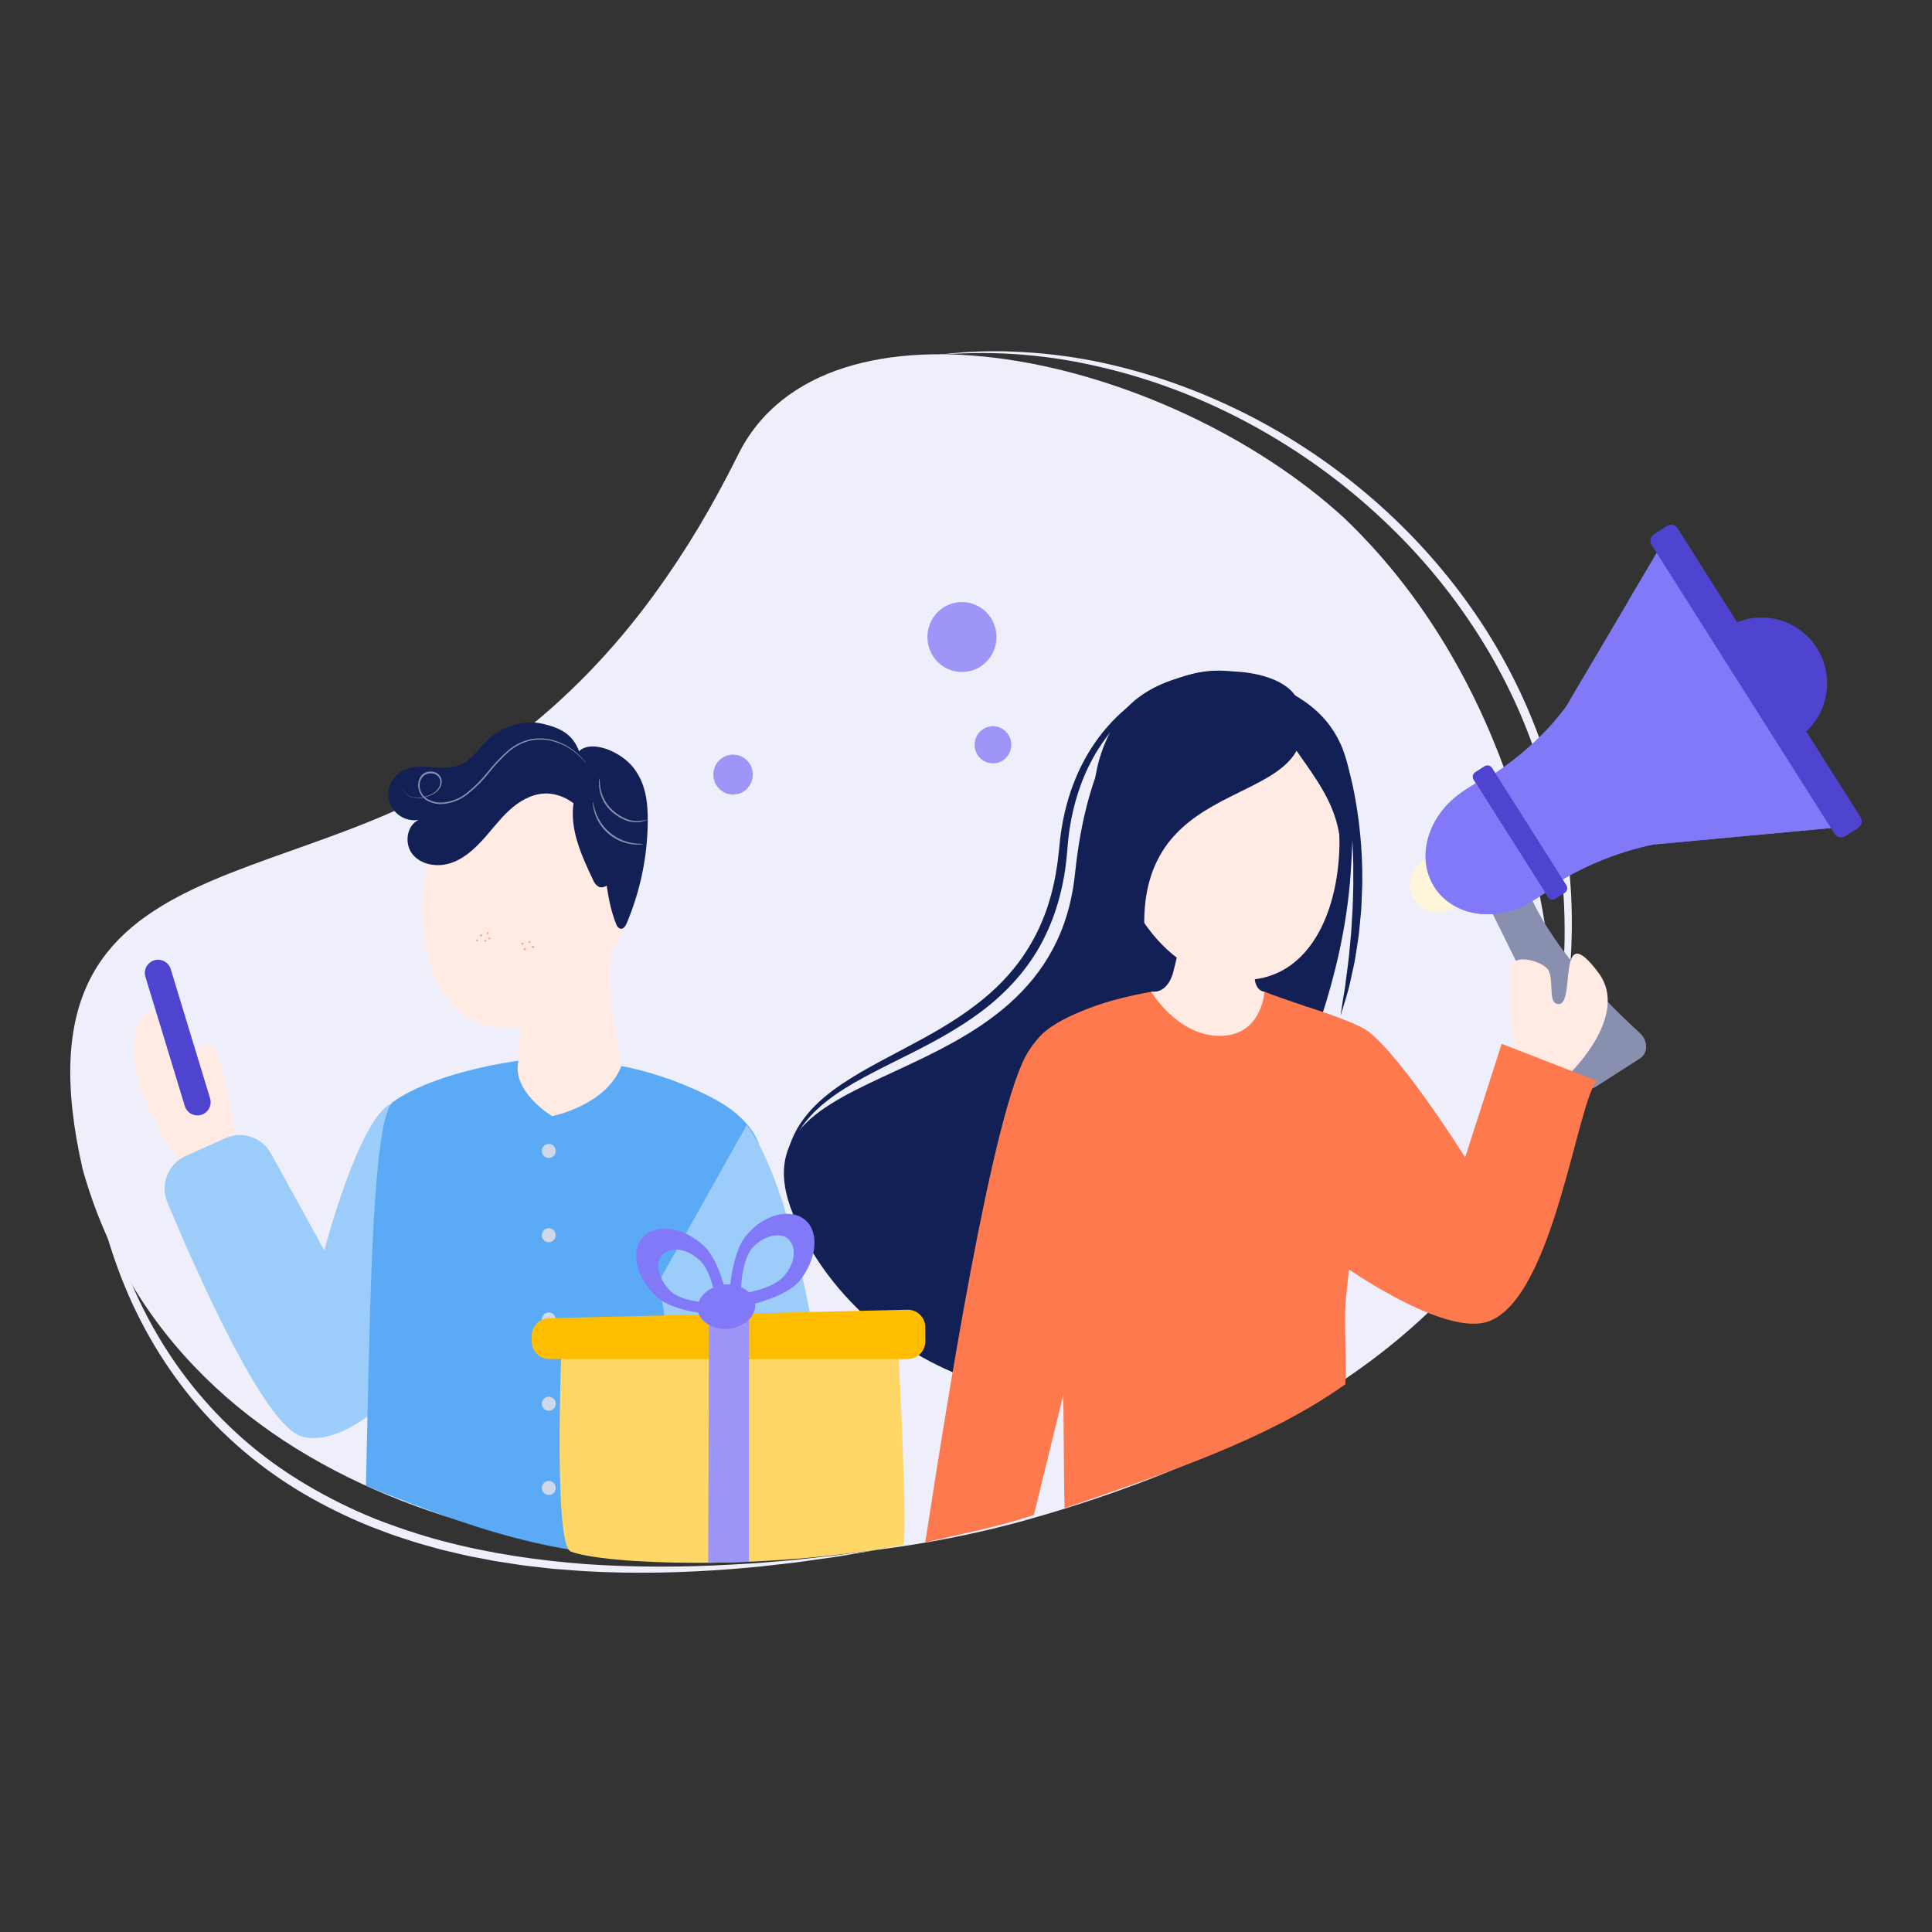 <svg width="110" height="110" viewBox="0 0 110 110" fill="none" xmlns="http://www.w3.org/2000/svg">
<rect x="0" y="0" width="110" height="110" fill="#333333" stroke="none"/>
<path d="M88.611 59.53C88.067 74.668 71.521 82.903 58.364 86.563L58.363 86.564C58.172 86.617 57.981 86.669 57.789 86.72C57.711 86.741 57.633 86.761 57.554 86.782C56.336 87.1 55.081 87.383 53.798 87.628C53.539 87.677 53.28 87.725 53.019 87.772C51.776 87.993 50.509 88.178 49.225 88.325C45.454 88.76 41.533 88.869 37.645 88.601C35.673 88.465 33.71 88.231 31.777 87.894C30.857 87.732 29.943 87.548 29.039 87.337C26.952 86.855 24.917 86.241 22.965 85.486C14.38 82.171 7.408 76.143 4.713 66.598C0.24 47.129 17.836 51.604 29.196 42.11C29.196 42.11 29.196 42.11 29.197 42.11C32.243 39.829 34.989 36.951 37.254 33.836C39.098 31.299 40.558 28.831 42.028 25.883C46.953 15.94 66.353 20.16 76.537 29.498C85.178 37.75 88.371 49.82 88.611 59.53Z" fill="#EFEEFB"/>
<path d="M53.157 20.232C53.536 20.19 53.914 20.137 54.295 20.105L54.865 20.059L55.151 20.038L55.437 20.026L56.01 20.005C56.201 19.996 56.392 20.002 56.583 20L57.156 20.001L57.729 20.021C59.257 20.082 60.782 20.257 62.285 20.554C65.29 21.155 68.208 22.189 70.95 23.57C76.431 26.341 81.206 30.568 84.547 35.77C86.21 38.373 87.507 41.217 88.346 44.196C89.181 47.174 89.567 50.279 89.484 53.368C89.407 56.458 88.892 59.527 88.01 62.477C87.563 63.95 87.034 65.396 86.438 66.812C86.124 67.513 85.822 68.219 85.476 68.904C85.147 69.598 84.772 70.268 84.416 70.946C84.75 70.255 85.101 69.574 85.405 68.871C85.732 68.177 86.017 67.466 86.312 66.759C86.87 65.333 87.361 63.881 87.767 62.406C88.181 60.934 88.493 59.433 88.715 57.922C88.935 56.411 89.065 54.887 89.082 53.361C89.099 51.836 89.009 50.31 88.811 48.799C88.612 47.288 88.299 45.793 87.876 44.331C87.037 41.404 85.758 38.608 84.114 36.051C82.478 33.487 80.481 31.16 78.227 29.124C75.975 27.083 73.46 25.337 70.77 23.924C68.079 22.514 65.205 21.449 62.234 20.802C59.267 20.141 56.195 19.937 53.157 20.232ZM5.082 55.761C4.994 56.453 4.948 57.15 4.917 57.847C4.884 58.544 4.872 59.241 4.88 59.938C4.887 60.635 4.915 61.332 4.958 62.027C5.006 62.722 5.069 63.415 5.152 64.106C5.318 65.488 5.559 66.859 5.882 68.21C6.212 69.559 6.619 70.888 7.122 72.179C7.626 73.47 8.22 74.724 8.913 75.919C9.607 77.114 10.399 78.25 11.284 79.306C12.169 80.363 13.142 81.345 14.194 82.233C15.244 83.124 16.38 83.91 17.566 84.607C18.752 85.305 19.989 85.916 21.264 86.436C22.544 86.946 23.854 87.377 25.186 87.737C27.853 88.441 30.596 88.848 33.352 89.054C36.11 89.245 38.883 89.237 41.65 89.082C42.341 89.039 43.033 89.011 43.723 88.944L44.759 88.856L45.278 88.811L45.794 88.754L46.828 88.639C47.172 88.599 47.518 88.567 47.861 88.517L49.925 88.246L47.872 88.595C47.53 88.656 47.185 88.697 46.842 88.746L45.81 88.891L45.294 88.963L44.777 89.022L43.742 89.139C43.052 89.226 42.359 89.273 41.666 89.335C38.895 89.552 36.108 89.615 33.326 89.458C32.978 89.438 32.631 89.407 32.284 89.382L31.763 89.342L31.502 89.322L31.242 89.294L30.203 89.175C30.031 89.153 29.857 89.139 29.685 89.111L29.168 89.032C28.823 88.978 28.478 88.929 28.134 88.872L27.105 88.674C26.934 88.641 26.762 88.611 26.592 88.573L26.082 88.455C25.742 88.373 25.4 88.301 25.062 88.212C24.389 88.026 23.713 87.847 23.051 87.618C22.719 87.51 22.384 87.406 22.059 87.278C21.732 87.154 21.402 87.035 21.077 86.907C19.778 86.381 18.516 85.764 17.305 85.055C14.884 83.635 12.7 81.794 10.911 79.621C9.121 77.448 7.721 74.96 6.748 72.324C6.258 71.007 5.86 69.657 5.555 68.287C5.256 66.915 5.038 65.528 4.903 64.133C4.838 63.435 4.793 62.736 4.765 62.037C4.74 61.337 4.732 60.637 4.744 59.938C4.768 58.539 4.862 57.14 5.082 55.761Z" fill="#EFEEFB"/>
<path d="M100.305 42.649C102.36 42.649 104.026 40.972 104.026 38.904C104.026 36.836 102.36 35.16 100.305 35.16C98.25 35.16 96.584 36.836 96.584 38.904C96.584 40.972 98.25 42.649 100.305 42.649Z" fill="#4F44D0"/>
<path d="M93.381 58.841C90.34 56.034 87.856 53.171 86.775 50.167L84.716 51.488L89.638 61.428C89.882 61.921 90.452 62.129 90.854 61.871L93.375 60.254C93.825 59.965 93.829 59.254 93.381 58.841Z" fill="#888FAF"/>
<path d="M93.381 58.841C90.341 56.034 87.857 53.171 86.775 50.167L86.04 50.639C86.874 53.335 88.633 56.091 90.8 58.874C91.175 59.356 91.056 60.057 90.566 60.268L89.327 60.8L89.638 61.428C89.882 61.921 90.452 62.129 90.854 61.871L93.376 60.254C93.825 59.965 93.829 59.254 93.381 58.841Z" fill="#888FAF"/>
<path d="M81.85 51.954C82.717 51.954 83.42 51.247 83.42 50.375C83.42 49.502 82.717 48.795 81.85 48.795C80.984 48.795 80.281 49.502 80.281 50.375C80.281 51.247 80.984 51.954 81.85 51.954Z" fill="#FFF5D9"/>
<path d="M84.484 44.446L82.918 45.405L86.756 51.465L88.256 50.502C90.075 49.335 92.079 48.509 94.122 48.084L105.453 47.033L94.943 30.438L89.155 40.241C87.91 41.926 86.303 43.279 84.484 44.446Z" fill="#8279F8"/>
<path d="M92.717 34.209L95.043 37.882C97.287 41.424 93.8 46.673 88.902 47.127C87.53 47.412 86.176 47.879 84.883 48.508L86.756 51.465L88.256 50.502C90.075 49.335 92.079 48.509 94.122 48.084L105.453 47.033L94.943 30.438L92.717 34.209Z" fill="#8279F8"/>
<path d="M89.087 50.836L88.562 51.172C88.417 51.266 88.224 51.223 88.131 51.076L83.901 44.398C83.809 44.252 83.852 44.057 83.997 43.964L84.522 43.627C84.667 43.534 84.86 43.577 84.953 43.724L89.183 50.402C89.275 50.548 89.233 50.743 89.087 50.836ZM105.798 47.136L105.06 47.609C104.856 47.74 104.584 47.679 104.454 47.474L94.038 31.027C93.908 30.821 93.968 30.548 94.172 30.417L94.909 29.944C95.114 29.812 95.385 29.873 95.516 30.079L105.932 46.525C106.062 46.731 106.002 47.005 105.798 47.136Z" fill="#4F44D0"/>
<path d="M83.359 45.017C81.328 46.32 80.567 48.774 81.659 50.498C82.75 52.222 85.282 52.563 87.313 51.26L87.977 50.834L84.023 44.591L83.359 45.017Z" fill="#8279F8"/>
<path d="M83.359 45.017C83.295 45.057 83.234 45.099 83.173 45.142L85.266 48.447C86.045 49.677 85.008 51.489 83.363 51.71C83.266 51.723 83.178 51.728 83.101 51.725C84.333 52.27 85.937 52.142 87.312 51.26L87.977 50.834L84.023 44.591L83.359 45.017Z" fill="#8279F8"/>
<path d="M70.432 38.286C70.432 38.286 62.608 36.304 61.207 49.744C59.801 63.232 40.706 59.562 45.361 69.612C50.015 79.661 63.634 82.406 66.785 75.664C69.935 68.922 76.322 59.936 76.928 49.321C77.254 43.615 77.135 40.088 70.432 38.286Z" fill="#132056"/>
<path d="M89.455 61.035C89.455 61.035 92.795 57.777 91.017 55.393C88.455 51.956 89.872 57.766 88.562 57.119C88.213 56.947 88.431 55.818 88.181 55.281C87.931 54.743 86.222 54.266 86.041 55.005C85.678 56.483 86.284 59.835 86.284 59.835L89.455 61.035Z" fill="#FFEBE4"/>
<path d="M74.416 57.324C74.416 57.324 77.222 58.193 77.916 58.735C79.905 60.289 83.42 65.898 83.42 65.898L85.499 59.431L90.933 61.545C89.811 62.571 88.482 73.956 84.717 75.246C82.181 76.114 76.506 72.07 76.506 72.07L74.416 57.324Z" fill="#FE794D"/>
<path d="M61.791 65.999L63.072 69.086L58.864 86.257C56.729 86.96 54.877 87.301 52.682 87.816C53.772 80.771 56.506 63.084 58.551 59.862L58.552 59.861C58.802 59.468 59.069 59.133 59.353 58.867C59.368 58.853 59.382 58.838 59.397 58.825C59.405 58.817 59.413 58.809 59.423 58.802H59.424C59.425 58.8 59.428 58.799 59.428 58.799C59.485 58.799 59.744 59.522 60.07 60.507V60.508C60.774 62.637 61.791 65.999 61.791 65.999Z" fill="#FE794D"/>
<path d="M76.602 74.236C76.548 74.788 76.645 78.296 76.602 78.813C72.07 82.029 66.35 83.87 60.613 85.875C60.553 84.289 60.582 77.282 60.406 75.302C59.798 68.501 58.756 63.316 58.954 60.205C58.991 59.612 59.074 59.204 59.213 59.025C59.255 58.971 59.302 58.918 59.353 58.866C59.367 58.852 59.382 58.838 59.397 58.825C59.405 58.816 59.413 58.808 59.423 58.801L59.423 58.801C60.253 58.025 62.165 57.282 63.405 56.946C64.19 56.733 64.946 56.575 65.55 56.465H67.273L71.249 56.464H71.995C71.999 56.467 72.004 56.468 72.009 56.47C72.015 56.472 72.022 56.475 72.032 56.478C72.143 56.523 72.254 56.566 72.367 56.607C72.371 56.608 72.374 56.61 72.378 56.612C73.129 56.894 73.913 57.138 74.677 57.416C75.576 57.744 76.222 57.883 76.821 58.257C77.071 58.413 77.313 58.611 77.562 58.878C77.626 58.947 77.691 59.02 77.755 59.098C78.427 59.909 77.212 67.986 76.602 74.236Z" fill="#FE794D"/>
<path d="M66.785 55.393C67.915 59.028 71.997 58.276 71.396 55.393C71.396 55.018 71.409 54.49 71.426 53.969C71.427 53.945 71.428 53.923 71.428 53.9C71.459 53.004 71.498 52.149 71.498 52.149L68.889 51.015L68.247 50.736L67.549 50.433C67.566 50.508 67.578 50.593 67.585 50.688C67.645 51.528 67.334 53.095 67.082 54.188C66.921 54.887 66.785 55.393 66.785 55.393Z" fill="#FFEBE4"/>
<path d="M67.082 54.189C67.32 53.566 67.883 53.048 68.427 53.499C69.358 54.272 71.096 53.67 71.481 53.33C71.481 53.33 69.456 51.664 68.889 51.016C68.772 50.882 68.701 50.799 68.696 50.792C68.686 50.777 68.493 50.757 68.247 50.737C68.039 50.719 67.792 50.702 67.585 50.689C67.645 51.529 67.334 53.096 67.082 54.189Z" fill="#FFA283"/>
<path d="M65.016 49.939C65.101 49.966 65.184 49.982 65.283 50.008L65.265 49.838L65.111 47.998C64.908 47.626 64.756 47.224 64.629 46.795L64.627 46.783C64.273 46.661 63.713 46.536 63.249 46.808C62.632 47.169 62.253 49.14 65.016 49.939Z" fill="#FFA283"/>
<path d="M64.957 49.23C65.016 49.243 65.073 49.248 65.141 49.259L65.118 49.145L64.887 47.914C64.724 47.678 64.594 47.418 64.478 47.137L64.477 47.129C64.229 47.072 63.843 47.027 63.549 47.242C63.157 47.529 63.038 48.885 64.957 49.23Z" fill="#FFA283"/>
<path d="M63.077 46.743C63.461 51.135 66.583 56.379 71.444 55.756C77.079 55.035 77.624 44.787 73.863 40.084C70.404 41.203 67.979 41.492 64.459 41.461C63.759 42.965 62.946 44.969 63.077 46.743Z" fill="#FFEBE4"/>
<path d="M76.309 47.995C76.914 43.993 76.76 42.792 74.49 40.289C73.71 39.429 72.112 39.107 72.112 39.107C72.663 42.463 76.027 44.363 76.309 47.995Z" fill="#132056"/>
<path d="M65.175 53.408C64.493 43.328 75.827 46.539 73.947 40.039C73.268 37.694 66.875 37.459 64.21 40.252C63.096 41.42 61.968 43.853 62.345 46.537C62.642 48.655 63.934 51.346 65.175 53.408Z" fill="#132056"/>
<path d="M66.784 55.393C66.784 55.393 66.527 56.556 65.549 56.466C65.549 56.466 67.028 58.98 69.445 58.98C71.862 58.98 71.994 56.465 71.994 56.465C71.994 56.465 71.564 56.465 71.452 55.828L66.784 55.393Z" fill="#FFEBE4"/>
<path d="M70.041 38.286C69.617 38.214 69.185 38.243 68.764 38.308C68.343 38.374 67.929 38.483 67.526 38.621C66.722 38.903 65.959 39.295 65.263 39.782C64.565 40.268 63.932 40.842 63.384 41.489C62.838 42.136 62.369 42.849 61.996 43.609C61.621 44.369 61.34 45.174 61.137 45.998C61.035 46.41 60.955 46.827 60.892 47.247C60.862 47.457 60.835 47.668 60.813 47.88C60.792 48.092 60.776 48.299 60.757 48.52C60.721 48.956 60.668 49.392 60.596 49.825C60.522 50.258 60.429 50.687 60.315 51.112C60.088 51.962 59.774 52.791 59.366 53.574C58.961 54.359 58.451 55.087 57.872 55.749C57.293 56.412 56.641 57.005 55.947 57.537C54.553 58.594 53.013 59.406 51.474 60.171C50.705 60.555 49.936 60.934 49.186 61.342C48.435 61.749 47.703 62.188 47.039 62.718C46.373 63.242 45.781 63.869 45.367 64.614C44.948 65.356 44.727 66.207 44.671 67.068C44.674 66.636 44.715 66.203 44.806 65.777C44.899 65.352 45.044 64.938 45.238 64.546C45.627 63.759 46.215 63.085 46.875 62.517C47.54 61.951 48.273 61.478 49.018 61.041C49.766 60.606 50.531 60.209 51.289 59.807C52.047 59.404 52.803 59.002 53.537 58.568C54.27 58.134 54.982 57.666 55.649 57.145C56.319 56.627 56.943 56.053 57.494 55.416C58.047 54.78 58.523 54.08 58.916 53.335C59.309 52.59 59.614 51.798 59.837 50.981C60.059 50.164 60.203 49.324 60.287 48.477C60.308 48.268 60.328 48.045 60.353 47.828C60.378 47.611 60.409 47.393 60.443 47.177C60.513 46.744 60.602 46.313 60.713 45.889C60.934 45.039 61.248 44.213 61.653 43.433C62.457 41.873 63.665 40.523 65.13 39.582C65.863 39.114 66.655 38.737 67.486 38.493C67.901 38.372 68.325 38.28 68.755 38.235C69.183 38.194 69.621 38.19 70.041 38.286Z" fill="#132056"/>
<path d="M76.322 42.354C76.796 43.576 77.081 44.867 77.278 46.165C77.471 47.465 77.572 48.781 77.561 50.097C77.567 50.426 77.543 50.755 77.533 51.084C77.516 51.412 77.515 51.741 77.477 52.068L77.382 53.05C77.351 53.377 77.291 53.701 77.243 54.026L77.167 54.512C77.144 54.675 77.111 54.836 77.075 54.996L76.864 55.958C76.797 56.278 76.698 56.592 76.608 56.907C76.516 57.221 76.42 57.534 76.322 57.845C76.368 57.52 76.417 57.197 76.47 56.875C76.519 56.553 76.587 56.235 76.617 55.91C76.698 55.264 76.797 54.622 76.847 53.975L76.892 53.49C76.907 53.329 76.93 53.169 76.936 53.006L76.994 52.036C77.02 51.713 77.022 51.389 77.033 51.066C77.04 50.742 77.059 50.419 77.049 50.095L77.049 49.124C77.037 48.8 77.022 48.477 77.013 48.153C76.987 47.506 76.941 46.86 76.883 46.214C76.762 44.922 76.591 43.634 76.322 42.354Z" fill="#132056"/>
<path d="M10.134 66.086C10.134 66.086 6.283 60.529 8.074 57.919C9.425 55.949 9.517 62.634 10.875 61.875C11.236 61.674 10.944 60.486 11.181 59.901C11.418 59.316 12.184 59.335 12.417 60.11C12.882 61.662 13.441 64.638 13.441 64.638L10.134 66.086Z" fill="#FFEBE4"/>
<path d="M11.961 62.534C12.082 62.93 11.859 63.35 11.463 63.472C11.065 63.595 10.643 63.371 10.521 62.972L8.28 55.615C8.159 55.218 8.382 54.799 8.778 54.677C9.176 54.554 9.598 54.778 9.72 55.176L11.961 62.534Z" fill="#4F44D0"/>
<path d="M25.823 61.193L22.286 62.831C20.457 63.615 18.464 71.186 18.464 71.186L15.425 65.673C14.916 64.75 13.791 64.372 12.834 64.802L10.573 65.816C9.57 66.267 9.106 67.441 9.532 68.461C11.16 72.364 15.04 81.168 17.169 81.781C19.909 82.568 23.553 78.235 23.553 78.235L24.001 77.786L25.823 61.193Z" fill="#9CCCFA"/>
<path d="M39.57 82.283C39.55 82.561 39.499 83.392 39.435 84.477C39.32 86.398 39.519 86.886 39.435 88.747C32.432 88.748 28.317 87.615 20.835 84.596C20.849 84.031 20.909 81.25 20.923 80.652C21.086 73.392 21.262 64.14 22.286 62.831C22.324 62.785 22.36 62.748 22.399 62.722C23.148 62.187 24.188 61.725 25.327 61.35C25.347 61.343 25.367 61.336 25.387 61.331L25.823 61.194C26.462 61.003 27.122 60.836 27.773 60.699C27.812 60.691 27.85 60.683 27.889 60.674C27.925 60.666 27.961 60.659 27.997 60.653C28.41 60.57 28.819 60.497 29.214 60.438C29.239 60.434 29.264 60.43 29.288 60.426C29.365 60.414 29.442 60.402 29.518 60.392C29.593 60.382 29.668 60.372 29.742 60.363C29.807 60.355 29.872 60.347 29.936 60.338L35.373 60.696H35.375C35.378 60.696 35.379 60.696 35.38 60.697L35.384 60.698C35.758 60.758 36.343 60.897 37.021 61.092H37.022C38.549 61.528 40.65 62.414 41.691 63.219C42.493 63.841 42.979 64.487 43.226 65.185C44.411 68.52 40.2 73.08 39.57 82.283Z" fill="#5AAAF6"/>
<path d="M35.376 60.698C34.511 62.952 31.434 63.547 31.434 63.547C31.434 63.547 29.039 62.114 29.538 60.314C29.569 59.84 29.595 59.17 29.616 58.508C29.617 58.479 29.618 58.45 29.619 58.421C29.654 57.285 29.674 56.199 29.674 56.199L33.071 54.98L33.907 54.68L34.815 54.354C34.788 54.448 34.766 54.555 34.749 54.675C34.604 55.733 34.87 57.743 35.098 59.148C35.245 60.046 35.376 60.698 35.376 60.698Z" fill="#FFEBE4"/>
<path d="M35.098 59.149C34.848 58.34 34.178 57.638 33.451 58.164C32.209 59.064 30.076 58.973 29.616 58.51C29.616 58.51 32.3 55.754 33.071 54.981C33.23 54.821 33.327 54.722 33.334 54.714C33.348 54.696 33.593 54.686 33.907 54.681C34.172 54.677 34.485 54.676 34.749 54.676C34.604 55.734 34.869 57.744 35.098 59.149Z" fill="#FFEBE4"/>
<path d="M35.83 51.225C35.273 55.131 32.384 59.053 28.094 58.428C23.122 57.704 22.912 48.658 26.487 44.524C29.506 45.572 31.838 44.658 34.875 45.457C35.423 46.807 36.033 49.646 35.83 51.225Z" fill="#FFEBE4"/>
<path d="M22.855 43.915C23.86 43.318 25.215 44 26.27 43.517C26.912 43.22 27.292 42.559 27.812 42.078C28.59 41.357 29.839 40.964 30.866 41.201C31.893 41.438 32.601 41.788 32.969 42.772C33.689 42.092 35.331 42.793 36.045 43.684C36.758 44.576 36.89 45.648 36.88 46.794C36.862 48.772 36.456 50.731 35.684 52.56C35.614 52.721 35.489 52.911 35.317 52.878C35.261 52.856 35.21 52.822 35.17 52.776C35.13 52.731 35.101 52.678 35.086 52.619C34.691 51.672 34.575 50.631 34.422 49.614C34.27 48.597 34.066 47.558 33.521 46.686C32.977 45.813 32.025 45.133 30.993 45.181C30.23 45.216 29.529 45.639 28.969 46.16C28.41 46.68 27.956 47.306 27.436 47.869C26.917 48.432 26.31 48.955 25.575 49.166C24.84 49.377 23.963 49.228 23.486 48.636C23.01 48.044 23.14 47.011 23.829 46.685C23.485 46.738 23.134 46.67 22.836 46.492C22.538 46.315 22.312 46.039 22.198 45.713C22.083 45.386 22.086 45.029 22.206 44.702C22.326 44.375 22.557 44.099 22.857 43.921L22.855 43.915Z" fill="#132056"/>
<path d="M24.139 48.51C24.793 48.538 25.445 48.411 26.043 48.139C26.64 47.867 27.166 47.459 27.576 46.946C28.143 46.227 28.503 45.288 29.309 44.845C29.585 44.706 29.885 44.624 30.193 44.602C30.5 44.58 30.809 44.619 31.1 44.717C31.681 44.917 32.215 45.235 32.666 45.65C32.411 47.184 33.097 48.693 33.764 50.09C33.821 50.253 33.931 50.392 34.077 50.484C34.339 50.61 34.652 50.403 34.807 50.155C35.058 49.758 35.086 49.267 35.077 48.8C35.069 47.734 34.85 46.682 34.431 45.705C34.007 44.725 33.304 43.894 32.407 43.313C31.258 42.623 29.88 42.407 28.566 42.712C27.259 43.028 26.081 43.746 25.2 44.763C24.771 45.215 24.46 45.764 24.295 46.363" fill="#132056"/>
<path d="M36.865 46.668C36.664 46.715 36.459 46.743 36.252 46.752C36.03 46.746 35.811 46.697 35.609 46.606C35.36 46.494 35.128 46.347 34.922 46.169C34.548 45.841 34.292 45.4 34.193 44.913C34.161 44.71 34.142 44.505 34.136 44.299C34.117 44.351 34.107 44.406 34.106 44.462C34.094 44.615 34.101 44.77 34.126 44.922C34.208 45.432 34.467 45.898 34.858 46.24C35.072 46.424 35.314 46.574 35.574 46.684C35.788 46.776 36.019 46.821 36.252 46.815C36.408 46.812 36.562 46.785 36.711 46.735C36.765 46.721 36.818 46.699 36.865 46.668Z" fill="#888FAF"/>
<path d="M36.61 48.059C36.61 48.041 36.377 48.059 36.012 48C35.535 47.92 35.09 47.714 34.721 47.404C34.353 47.094 34.075 46.691 33.917 46.237C33.794 45.889 33.779 45.656 33.761 45.66C33.752 45.714 33.752 45.769 33.761 45.823C33.776 45.971 33.806 46.118 33.851 46.26C33.995 46.733 34.273 47.156 34.653 47.477C35.032 47.797 35.495 48.003 35.989 48.068C36.137 48.089 36.286 48.095 36.436 48.086C36.495 48.089 36.554 48.08 36.61 48.059Z" fill="#888FAF"/>
<path d="M22.93 44.882C22.939 44.936 22.959 44.988 22.988 45.034C23.072 45.177 23.199 45.288 23.351 45.354C23.595 45.451 23.863 45.469 24.119 45.404C24.281 45.371 24.439 45.319 24.589 45.249C24.76 45.175 24.908 45.056 25.018 44.905C25.079 44.82 25.12 44.722 25.138 44.618C25.156 44.515 25.149 44.409 25.12 44.309C25.078 44.202 25.006 44.111 24.913 44.044C24.82 43.977 24.71 43.938 24.595 43.932C24.477 43.919 24.356 43.934 24.244 43.977C24.127 44.024 24.027 44.104 23.955 44.208C23.884 44.315 23.836 44.436 23.816 44.563C23.796 44.69 23.804 44.82 23.839 44.943C23.871 45.074 23.929 45.196 24.009 45.304C24.089 45.412 24.19 45.503 24.305 45.571C24.544 45.709 24.815 45.782 25.092 45.781C25.668 45.763 26.224 45.552 26.669 45.181C27.11 44.826 27.51 44.421 27.86 43.975C28.184 43.566 28.542 43.183 28.929 42.833C29.279 42.519 29.698 42.294 30.152 42.177C30.55 42.087 30.963 42.085 31.361 42.172C31.939 42.304 32.472 42.583 32.908 42.982C33.064 43.121 33.183 43.237 33.251 43.321C33.287 43.367 33.326 43.411 33.369 43.45C33.363 43.437 33.355 43.425 33.345 43.414C33.335 43.388 33.303 43.357 33.268 43.315C33.165 43.189 33.054 43.071 32.935 42.96C32.5 42.544 31.961 42.252 31.373 42.112C30.967 42.019 30.544 42.017 30.135 42.106C29.668 42.224 29.234 42.455 28.874 42.777C28.48 43.129 28.118 43.513 27.789 43.925C27.443 44.365 27.049 44.764 26.614 45.117C26.185 45.473 25.65 45.678 25.095 45.697C24.836 45.698 24.581 45.632 24.357 45.504C24.142 45.383 23.986 45.182 23.921 44.944C23.889 44.834 23.881 44.717 23.898 44.603C23.915 44.488 23.956 44.379 24.018 44.281C24.082 44.193 24.168 44.124 24.267 44.081C24.367 44.038 24.476 44.022 24.583 44.037C24.683 44.041 24.78 44.074 24.862 44.13C24.944 44.188 25.008 44.267 25.046 44.359C25.072 44.448 25.078 44.543 25.062 44.635C25.047 44.727 25.01 44.815 24.956 44.891C24.855 45.036 24.716 45.151 24.555 45.224C24.412 45.292 24.262 45.344 24.107 45.377C23.861 45.444 23.602 45.433 23.364 45.345C23.216 45.286 23.09 45.183 23.003 45.05C22.975 44.995 22.951 44.939 22.93 44.882Z" fill="#888FAF"/>
<path d="M47.772 88.37C45.153 88.747 42.908 88.747 40.289 88.747L39.435 84.48V84.477L37.509 72.972L42.521 64.043C42.776 64.397 43.01 64.78 43.226 65.185C45.761 69.935 47.38 80.976 47.772 88.37Z" fill="#9CCCFA"/>
<path d="M29.805 53.729C29.805 53.724 29.807 53.719 29.806 53.713C29.804 53.709 29.802 53.704 29.801 53.7C29.796 53.691 29.79 53.684 29.782 53.679C29.773 53.673 29.762 53.669 29.752 53.669C29.747 53.669 29.741 53.669 29.736 53.67C29.734 53.671 29.733 53.671 29.729 53.673C29.728 53.673 29.724 53.674 29.722 53.675C29.722 53.676 29.722 53.676 29.722 53.676C29.722 53.676 29.722 53.676 29.721 53.676C29.72 53.677 29.718 53.678 29.716 53.68C29.713 53.682 29.712 53.683 29.71 53.684C29.706 53.688 29.703 53.692 29.7 53.696C29.697 53.701 29.694 53.706 29.693 53.711C29.692 53.711 29.692 53.712 29.692 53.712C29.692 53.715 29.69 53.724 29.69 53.727C29.69 53.727 29.69 53.727 29.69 53.727C29.69 53.727 29.689 53.728 29.689 53.728C29.689 53.734 29.69 53.74 29.691 53.745C29.691 53.746 29.691 53.746 29.691 53.746C29.691 53.747 29.691 53.747 29.691 53.747C29.692 53.749 29.695 53.757 29.694 53.754C29.694 53.753 29.695 53.759 29.696 53.761C29.697 53.761 29.697 53.762 29.697 53.762C29.697 53.762 29.698 53.764 29.699 53.765C29.699 53.764 29.704 53.773 29.705 53.774C29.705 53.774 29.706 53.774 29.706 53.774C29.716 53.785 29.73 53.793 29.746 53.793C29.751 53.793 29.756 53.793 29.762 53.792C29.762 53.792 29.762 53.792 29.762 53.792C29.762 53.792 29.762 53.792 29.762 53.792C29.767 53.79 29.771 53.788 29.776 53.787C29.776 53.787 29.776 53.786 29.776 53.786C29.783 53.783 29.788 53.779 29.793 53.773C29.798 53.767 29.802 53.761 29.803 53.754C29.806 53.747 29.807 53.739 29.805 53.732C29.806 53.731 29.805 53.73 29.805 53.729ZM30.157 53.582C30.085 53.579 30.08 53.691 30.152 53.694C30.224 53.697 30.229 53.585 30.157 53.582ZM29.94 54.029C29.938 54.019 29.934 54.011 29.927 54.004C29.923 54.001 29.92 53.998 29.916 53.995C29.908 53.989 29.898 53.986 29.888 53.986L29.874 53.985C29.866 53.984 29.859 53.986 29.852 53.989C29.845 53.991 29.839 53.994 29.834 54C29.828 54.004 29.824 54.01 29.821 54.017C29.817 54.024 29.816 54.031 29.816 54.038C29.816 54.043 29.816 54.048 29.817 54.053C29.819 54.063 29.823 54.072 29.83 54.079C29.834 54.082 29.837 54.085 29.841 54.088C29.849 54.093 29.859 54.096 29.869 54.097L29.884 54.098C29.891 54.098 29.898 54.097 29.905 54.094C29.912 54.092 29.918 54.088 29.924 54.083C29.929 54.078 29.933 54.072 29.936 54.066C29.94 54.059 29.942 54.052 29.942 54.044C29.941 54.039 29.941 54.034 29.94 54.029ZM30.403 53.901C30.401 53.892 30.396 53.883 30.39 53.876C30.386 53.873 30.383 53.87 30.379 53.867C30.37 53.861 30.361 53.858 30.351 53.858L30.336 53.857C30.329 53.856 30.322 53.858 30.315 53.861C30.308 53.863 30.302 53.867 30.296 53.872C30.291 53.877 30.287 53.882 30.284 53.889C30.28 53.896 30.278 53.903 30.278 53.911C30.279 53.916 30.279 53.92 30.28 53.925C30.282 53.935 30.286 53.944 30.293 53.951C30.297 53.954 30.3 53.957 30.304 53.96C30.312 53.966 30.321 53.968 30.331 53.969L30.346 53.97C30.354 53.97 30.361 53.969 30.368 53.966C30.375 53.964 30.381 53.96 30.386 53.955C30.392 53.95 30.396 53.944 30.399 53.938C30.402 53.931 30.404 53.924 30.404 53.916C30.404 53.911 30.403 53.906 30.403 53.901ZM27.457 53.242C27.454 53.233 27.45 53.224 27.443 53.217C27.44 53.214 27.436 53.211 27.433 53.208C27.424 53.202 27.415 53.199 27.405 53.199L27.385 53.198C27.377 53.197 27.37 53.199 27.363 53.202C27.356 53.204 27.35 53.207 27.345 53.213C27.339 53.217 27.335 53.223 27.332 53.23C27.329 53.237 27.327 53.244 27.327 53.251C27.327 53.256 27.328 53.261 27.328 53.266C27.33 53.276 27.335 53.285 27.341 53.292C27.345 53.295 27.349 53.298 27.352 53.301C27.361 53.306 27.37 53.309 27.38 53.31L27.4 53.311C27.407 53.311 27.415 53.31 27.421 53.307C27.428 53.305 27.434 53.301 27.44 53.296C27.445 53.291 27.45 53.285 27.452 53.279C27.456 53.272 27.458 53.265 27.458 53.257C27.457 53.252 27.457 53.247 27.457 53.242ZM27.769 53.075C27.698 53.072 27.692 53.183 27.764 53.187C27.836 53.19 27.841 53.078 27.769 53.075ZM27.63 53.51C27.559 53.506 27.554 53.618 27.625 53.622C27.697 53.625 27.702 53.513 27.63 53.51ZM27.173 53.489C27.101 53.486 27.096 53.598 27.168 53.601C27.239 53.604 27.244 53.492 27.173 53.489ZM27.864 53.372C27.792 53.369 27.787 53.481 27.859 53.484C27.93 53.487 27.936 53.376 27.864 53.372Z" fill="#FFA283"/>
<g opacity="0.7">
<ellipse cx="31.246" cy="65.532" rx="0.396" ry="0.4" fill="#FFEBE4"/>
<ellipse cx="31.246" cy="70.329" rx="0.396" ry="0.4" fill="#FFEBE4"/>
<ellipse cx="31.246" cy="79.923" rx="0.396" ry="0.4" fill="#FFEBE4"/>
<ellipse cx="31.246" cy="75.126" rx="0.396" ry="0.4" fill="#FFEBE4"/>
<ellipse cx="31.246" cy="84.719" rx="0.396" ry="0.4" fill="#FFEBE4"/>
</g>
<path d="M51.059 75.272H32.021C32.021 75.272 31.442 87.926 32.495 88.336C34.385 89.073 43.456 89.441 51.393 87.968C51.764 87.899 51.059 75.272 51.059 75.272Z" fill="#FFD766"/>
<path d="M52.683 76.378C52.683 76.93 52.236 77.378 51.683 77.378H31.274C30.722 77.378 30.274 76.93 30.274 76.378V76.053C30.274 75.51 30.708 75.066 31.251 75.053L51.66 74.57C52.221 74.556 52.683 75.008 52.683 75.57V76.378Z" fill="#FFBD00"/>
<path d="M42.646 74.604H40.37L40.32 88.985L42.646 88.919V74.604Z" fill="#9D95F8"/>
<path d="M45.856 69.471C45.039 68.763 43.521 69.117 42.529 70.297C41.479 71.477 41.479 74.546 41.479 74.546C41.479 74.546 44.455 74.133 45.505 72.953C46.498 71.713 46.673 70.179 45.856 69.471ZM42.821 71.064C43.463 70.356 44.397 70.12 44.864 70.533C45.389 71.005 45.272 71.95 44.63 72.658C43.988 73.425 42.179 73.661 42.179 73.661C42.179 73.661 42.179 71.832 42.821 71.064Z" fill="#8279F8"/>
<path d="M37.395 73.838C38.562 74.9 41.596 74.9 41.596 74.9C41.596 74.9 41.188 71.89 40.021 70.887C38.854 69.825 37.278 69.648 36.578 70.474C35.877 71.3 36.227 72.775 37.395 73.838ZM40.779 74.192C40.779 74.192 38.912 74.192 38.212 73.543C37.511 72.893 37.278 71.949 37.687 71.477C38.153 70.946 39.087 71.064 39.787 71.713C40.546 72.303 40.779 74.192 40.779 74.192Z" fill="#8279F8"/>
<path d="M42.996 74.251C43.055 74.959 42.355 75.549 41.479 75.667C40.604 75.726 39.787 75.254 39.728 74.546C39.67 73.838 40.37 73.248 41.246 73.13C42.179 73.071 42.938 73.602 42.996 74.251Z" fill="#8279F8"/>
<path d="M54.77 38.261C55.856 38.261 56.736 37.369 56.736 36.269C56.736 35.169 55.856 34.278 54.77 34.278C53.683 34.278 52.803 35.169 52.803 36.269C52.803 37.369 53.683 38.261 54.77 38.261Z" fill="#9D95F8"/>
<path d="M56.535 43.462C57.111 43.462 57.579 42.989 57.579 42.405C57.579 41.822 57.111 41.349 56.535 41.349C55.959 41.349 55.491 41.822 55.491 42.405C55.491 42.989 55.959 43.462 56.535 43.462Z" fill="#9D95F8"/>
<path d="M41.739 45.239C42.36 45.239 42.864 44.729 42.864 44.101C42.864 43.473 42.36 42.964 41.739 42.964C41.119 42.964 40.615 43.473 40.615 44.101C40.615 44.729 41.119 45.239 41.739 45.239Z" fill="#9D95F8"/>
</svg>
